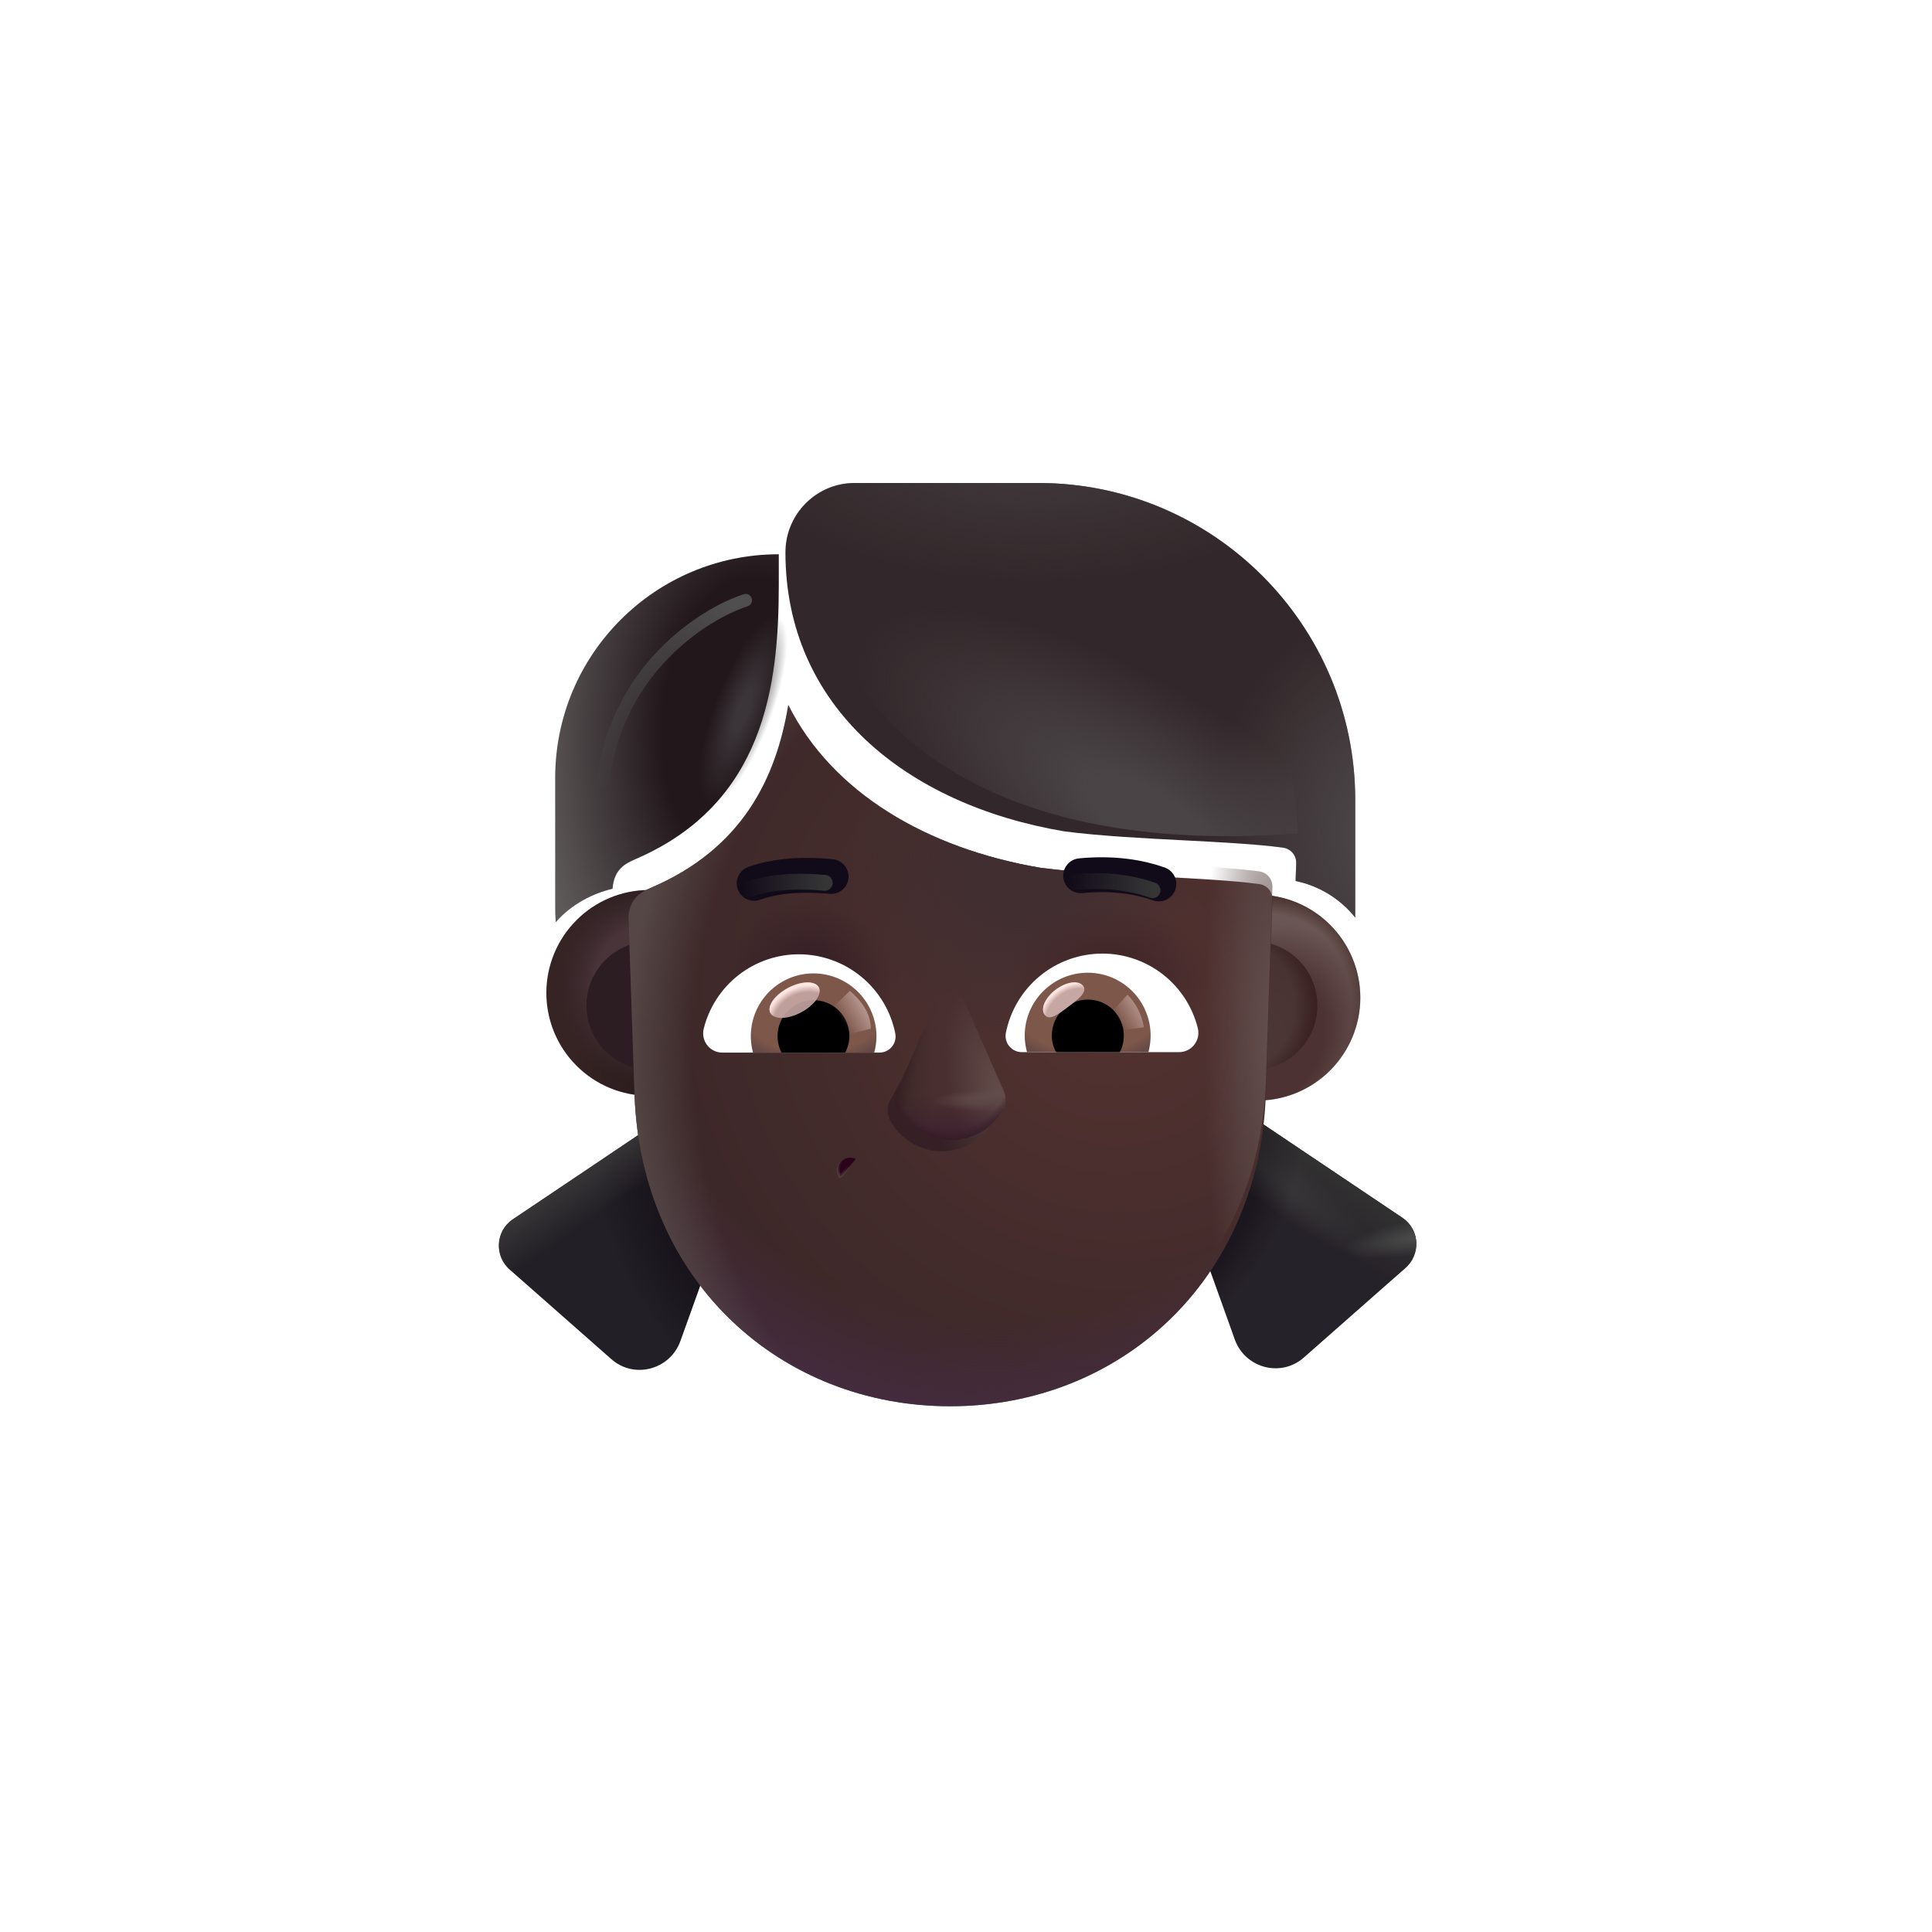 <svg width="61" height="61" viewBox="0 0 61 61" fill="none" xmlns="http://www.w3.org/2000/svg">
<rect width="60.068" height="60.002" rx="30" fill="white"/>
<g filter="url(#filter0_i_10_93)">
<path d="M20.5 35C21.362 35 22.188 34.658 22.798 34.048C23.407 33.439 23.75 32.612 23.75 31.75C23.75 30.888 23.407 30.061 22.798 29.452C22.188 28.842 21.362 28.5 20.5 28.5C19.638 28.5 18.811 28.842 18.202 29.452C17.592 30.061 17.25 30.888 17.25 31.75C17.25 32.612 17.592 33.439 18.202 34.048C18.811 34.658 19.638 35 20.5 35Z" fill="url(#paint0_linear_10_93)"/>
<path d="M20.5 35C21.362 35 22.188 34.658 22.798 34.048C23.407 33.439 23.75 32.612 23.75 31.75C23.75 30.888 23.407 30.061 22.798 29.452C22.188 28.842 21.362 28.5 20.5 28.5C19.638 28.5 18.811 28.842 18.202 29.452C17.592 30.061 17.25 30.888 17.25 31.75C17.25 32.612 17.592 33.439 18.202 34.048C18.811 34.658 19.638 35 20.5 35Z" fill="url(#paint1_radial_10_93)"/>
</g>
<g filter="url(#filter1_i_10_93)">
<path d="M39.5 35C40.362 35 41.188 34.658 41.798 34.048C42.407 33.439 42.75 32.612 42.75 31.75C42.75 30.888 42.407 30.061 41.798 29.452C41.188 28.842 40.362 28.5 39.5 28.5C38.638 28.5 37.811 28.842 37.202 29.452C36.592 30.061 36.25 30.888 36.25 31.75C36.25 32.612 36.592 33.439 37.202 34.048C37.811 34.658 38.638 35 39.5 35Z" fill="url(#paint2_radial_10_93)"/>
<path d="M39.5 35C40.362 35 41.188 34.658 41.798 34.048C42.407 33.439 42.75 32.612 42.75 31.75C42.75 30.888 42.407 30.061 41.798 29.452C41.188 28.842 40.362 28.5 39.5 28.5C38.638 28.5 37.811 28.842 37.202 29.452C36.592 30.061 36.25 30.888 36.25 31.75C36.25 32.612 36.592 33.439 37.202 34.048C37.811 34.658 38.638 35 39.5 35Z" fill="url(#paint3_radial_10_93)"/>
</g>
<g filter="url(#filter2_f_10_93)">
<path d="M39.5 33.778C39.772 33.786 40.042 33.74 40.296 33.642C40.55 33.544 40.781 33.396 40.976 33.207C41.172 33.017 41.327 32.791 41.433 32.541C41.539 32.29 41.593 32.021 41.593 31.749C41.593 31.477 41.539 31.208 41.433 30.957C41.327 30.707 41.172 30.48 40.976 30.291C40.781 30.102 40.55 29.954 40.296 29.856C40.042 29.758 39.772 29.712 39.5 29.72C38.969 29.732 38.465 29.951 38.094 30.33C37.723 30.709 37.515 31.219 37.515 31.75C37.515 32.28 37.723 32.79 38.094 33.169C38.465 33.548 38.969 33.767 39.5 33.779V33.778Z" fill="url(#paint4_radial_10_93)"/>
<path d="M39.5 33.778C39.772 33.786 40.042 33.74 40.296 33.642C40.55 33.544 40.781 33.396 40.976 33.207C41.172 33.017 41.327 32.791 41.433 32.541C41.539 32.29 41.593 32.021 41.593 31.749C41.593 31.477 41.539 31.208 41.433 30.957C41.327 30.707 41.172 30.48 40.976 30.291C40.781 30.102 40.55 29.954 40.296 29.856C40.042 29.758 39.772 29.712 39.5 29.72C38.969 29.732 38.465 29.951 38.094 30.33C37.723 30.709 37.515 31.219 37.515 31.75C37.515 32.28 37.723 32.79 38.094 33.169C38.465 33.548 38.969 33.767 39.5 33.779V33.778Z" fill="url(#paint5_radial_10_93)"/>
</g>
<g filter="url(#filter3_f_10_93)">
<path d="M20.5 33.778C20.772 33.786 21.042 33.74 21.296 33.642C21.55 33.544 21.781 33.396 21.976 33.207C22.172 33.017 22.327 32.791 22.433 32.541C22.539 32.29 22.593 32.021 22.593 31.749C22.593 31.477 22.539 31.208 22.433 30.957C22.327 30.707 22.172 30.48 21.976 30.291C21.781 30.102 21.55 29.954 21.296 29.856C21.042 29.758 20.772 29.712 20.5 29.72C19.969 29.732 19.465 29.951 19.094 30.33C18.723 30.709 18.515 31.219 18.515 31.75C18.515 32.28 18.723 32.79 19.094 33.169C19.465 33.548 19.969 33.767 20.5 33.779V33.778Z" fill="url(#paint6_linear_10_93)"/>
</g>
<g filter="url(#filter4_i_10_93)">
<path d="M37.629 35.22L43.629 39.25C44.179 39.62 44.219 40.42 43.709 40.85L40.519 43.66C39.799 44.3 38.669 44 38.339 43.1L36.019 36.61L37.629 35.22Z" fill="#262229"/>
<path d="M37.629 35.22L43.629 39.25C44.179 39.62 44.219 40.42 43.709 40.85L40.519 43.66C39.799 44.3 38.669 44 38.339 43.1L36.019 36.61L37.629 35.22Z" fill="url(#paint7_linear_10_93)"/>
<path d="M37.629 35.22L43.629 39.25C44.179 39.62 44.219 40.42 43.709 40.85L40.519 43.66C39.799 44.3 38.669 44 38.339 43.1L36.019 36.61L37.629 35.22Z" fill="url(#paint8_radial_10_93)"/>
<path d="M37.629 35.22L43.629 39.25C44.179 39.62 44.219 40.42 43.709 40.85L40.519 43.66C39.799 44.3 38.669 44 38.339 43.1L36.019 36.61L37.629 35.22Z" fill="url(#paint9_radial_10_93)"/>
<path d="M37.629 35.22L43.629 39.25C44.179 39.62 44.219 40.42 43.709 40.85L40.519 43.66C39.799 44.3 38.669 44 38.339 43.1L36.019 36.61L37.629 35.22Z" fill="url(#paint10_radial_10_93)"/>
</g>
<g filter="url(#filter5_i_10_93)">
<path d="M22.439 35.22L16.439 39.25C15.889 39.62 15.849 40.42 16.359 40.85L19.549 43.66C20.269 44.3 21.399 44 21.729 43.1L24.049 36.61L22.439 35.22Z" fill="#221F26"/>
<path d="M22.439 35.22L16.439 39.25C15.889 39.62 15.849 40.42 16.359 40.85L19.549 43.66C20.269 44.3 21.399 44 21.729 43.1L24.049 36.61L22.439 35.22Z" fill="url(#paint11_radial_10_93)"/>
<path d="M22.439 35.22L16.439 39.25C15.889 39.62 15.849 40.42 16.359 40.85L19.549 43.66C20.269 44.3 21.399 44 21.729 43.1L24.049 36.61L22.439 35.22Z" fill="url(#paint12_linear_10_93)"/>
</g>
<g filter="url(#filter6_i_10_93)">
<path d="M32.859 27C29.259 26.393 26.277 24.619 24.889 21.857C24.506 24.173 23.433 26.39 20.567 27.625C20.234 27.768 19.899 27.947 19.843 28.532L20.036 34.215C20.276 40.074 24.66 44 30 44C35.331 44 39.726 40.074 39.965 34.215L40.175 28.011C40.18 27.892 40.141 27.774 40.065 27.682C39.989 27.59 39.881 27.53 39.763 27.513C38.913 27.4 37.787 27.342 36.606 27.281C35.326 27.215 33.982 27.145 32.859 27Z" fill="url(#paint13_radial_10_93)"/>
<path d="M32.859 27C29.259 26.393 26.277 24.619 24.889 21.857C24.506 24.173 23.433 26.39 20.567 27.625C20.234 27.768 19.899 27.947 19.843 28.532L20.036 34.215C20.276 40.074 24.66 44 30 44C35.331 44 39.726 40.074 39.965 34.215L40.175 28.011C40.18 27.892 40.141 27.774 40.065 27.682C39.989 27.59 39.881 27.53 39.763 27.513C38.913 27.4 37.787 27.342 36.606 27.281C35.326 27.215 33.982 27.145 32.859 27Z" fill="url(#paint14_radial_10_93)"/>
<path d="M32.859 27C29.259 26.393 26.277 24.619 24.889 21.857C24.506 24.173 23.433 26.39 20.567 27.625C20.234 27.768 19.899 27.947 19.843 28.532L20.036 34.215C20.276 40.074 24.66 44 30 44C35.331 44 39.726 40.074 39.965 34.215L40.175 28.011C40.18 27.892 40.141 27.774 40.065 27.682C39.989 27.59 39.881 27.53 39.763 27.513C38.913 27.4 37.787 27.342 36.606 27.281C35.326 27.215 33.982 27.145 32.859 27Z" fill="url(#paint15_radial_10_93)"/>
<path d="M32.859 27C29.259 26.393 26.277 24.619 24.889 21.857C24.506 24.173 23.433 26.39 20.567 27.625C20.234 27.768 19.899 27.947 19.843 28.532L20.036 34.215C20.276 40.074 24.66 44 30 44C35.331 44 39.726 40.074 39.965 34.215L40.175 28.011C40.18 27.892 40.141 27.774 40.065 27.682C39.989 27.59 39.881 27.53 39.763 27.513C38.913 27.4 37.787 27.342 36.606 27.281C35.326 27.215 33.982 27.145 32.859 27Z" fill="url(#paint16_radial_10_93)"/>
</g>
<path d="M32.859 27C29.259 26.393 26.277 24.619 24.889 21.857C24.506 24.173 23.433 26.39 20.567 27.625C20.234 27.768 19.899 27.947 19.843 28.532L20.036 34.215C20.276 40.074 24.66 44 30 44C35.331 44 39.726 40.074 39.965 34.215L40.175 28.011C40.18 27.892 40.141 27.774 40.065 27.682C39.989 27.59 39.881 27.53 39.763 27.513C38.913 27.4 37.787 27.342 36.606 27.281C35.326 27.215 33.982 27.145 32.859 27Z" fill="url(#paint17_radial_10_93)"/>
<path d="M32.859 27C29.259 26.393 26.277 24.619 24.889 21.857C24.506 24.173 23.433 26.39 20.567 27.625C20.234 27.768 19.899 27.947 19.843 28.532L20.036 34.215C20.276 40.074 24.66 44 30 44C35.331 44 39.726 40.074 39.965 34.215L40.175 28.011C40.18 27.892 40.141 27.774 40.065 27.682C39.989 27.59 39.881 27.53 39.763 27.513C38.913 27.4 37.787 27.342 36.606 27.281C35.326 27.215 33.982 27.145 32.859 27Z" fill="url(#paint18_radial_10_93)"/>
<path d="M32.859 27C29.259 26.393 26.277 24.619 24.889 21.857C24.506 24.173 23.433 26.39 20.567 27.625C20.234 27.768 19.899 27.947 19.843 28.532L20.036 34.215C20.276 40.074 24.66 44 30 44C35.331 44 39.726 40.074 39.965 34.215L40.175 28.011C40.18 27.892 40.141 27.774 40.065 27.682C39.989 27.59 39.881 27.53 39.763 27.513C38.913 27.4 37.787 27.342 36.606 27.281C35.326 27.215 33.982 27.145 32.859 27Z" fill="url(#paint19_radial_10_93)"/>
<path d="M27.022 36.596C26.947 36.556 26.862 36.542 26.779 36.557C26.696 36.571 26.62 36.613 26.563 36.675C26.506 36.737 26.472 36.817 26.465 36.901C26.459 36.985 26.48 37.069 26.527 37.139L26.569 37.112L27.022 36.596Z" fill="#2A0219" stroke="url(#paint20_linear_10_93)" stroke-width="0.1"/>
<g filter="url(#filter7_i_10_93)">
<path d="M23.611 28.09C24.201 27.88 24.981 27.775 26.041 27.875" stroke="#110A18" stroke-width="1.1" stroke-miterlimit="10" stroke-linecap="round" stroke-linejoin="round"/>
</g>
<g filter="url(#filter8_f_10_93)">
<path d="M23.611 28.09C24.201 27.88 24.981 27.775 26.041 27.875" stroke="url(#paint21_linear_10_93)" stroke-width="0.5" stroke-miterlimit="10" stroke-linecap="round" stroke-linejoin="round"/>
</g>
<g filter="url(#filter9_i_10_93)">
<path d="M36.39 28.109C35.8 27.899 34.98 27.749 33.92 27.849" stroke="#110A18" stroke-width="1.1" stroke-miterlimit="10" stroke-linecap="round" stroke-linejoin="round"/>
</g>
<g filter="url(#filter10_f_10_93)">
<path d="M36.39 28.109C35.8 27.899 34.98 27.749 33.92 27.849" stroke="url(#paint22_linear_10_93)" stroke-width="0.5" stroke-miterlimit="10" stroke-linecap="round" stroke-linejoin="round"/>
</g>
<g filter="url(#filter11_i_10_93)">
<path d="M18.029 25.06C18.029 21.16 21.189 18 25.089 18V18.97C25.089 22.15 24.629 25.875 20.567 27.625C20.228 27.771 19.887 27.953 19.841 28.562C19.239 28.702 18.551 29.039 18.046 29.619C18.034 29.456 18.029 29.293 18.029 29.129V25.059V25.06Z" fill="url(#paint23_radial_10_93)"/>
</g>
<path d="M18.029 25.06C18.029 21.16 21.189 18 25.089 18V18.97C25.089 22.15 24.629 25.875 20.567 27.625C20.228 27.771 19.887 27.953 19.841 28.562C19.239 28.702 18.551 29.039 18.046 29.619C18.034 29.456 18.029 29.293 18.029 29.129V25.059V25.06Z" fill="url(#paint24_radial_10_93)"/>
<g filter="url(#filter12_f_10_93)">
<path d="M31.322 35.059C31.345 35.16 31.346 35.264 31.323 35.365C31.3 35.465 31.254 35.56 31.19 35.64C31.002 35.88 30.758 36.071 30.478 36.194C30.199 36.317 29.894 36.369 29.59 36.345C29.285 36.319 28.991 36.219 28.734 36.054C28.476 35.888 28.263 35.663 28.113 35.396C28.047 35.279 28.016 35.145 28.026 35.011C28.035 34.876 28.084 34.748 28.166 34.641L29.472 32.214C29.516 32.131 29.584 32.062 29.667 32.017C29.749 31.972 29.844 31.952 29.938 31.959C30.032 31.967 30.121 32.001 30.196 32.059C30.271 32.117 30.327 32.195 30.358 32.284L31.291 34.961C31.297 34.977 31.303 34.993 31.308 35.009L31.326 35.059H31.322Z" fill="url(#paint25_linear_10_93)"/>
</g>
<g filter="url(#filter13_f_10_93)">
<path d="M31.715 34.506C31.748 34.609 31.757 34.719 31.741 34.826C31.725 34.934 31.686 35.036 31.625 35.126C31.275 35.654 30.675 36 30.005 36C29.683 35.998 29.366 35.917 29.082 35.765C28.797 35.613 28.555 35.394 28.375 35.127C28.296 35.009 28.253 34.871 28.252 34.73C28.25 34.588 28.291 34.449 28.368 34.33L29.538 31.673C29.578 31.582 29.643 31.505 29.726 31.451C29.809 31.397 29.906 31.368 30.005 31.368C30.104 31.368 30.201 31.397 30.284 31.451C30.367 31.505 30.432 31.582 30.472 31.673L31.675 34.405C31.682 34.421 31.689 34.438 31.696 34.455L31.719 34.506H31.715Z" fill="#492F30"/>
<path d="M31.715 34.506C31.748 34.609 31.757 34.719 31.741 34.826C31.725 34.934 31.686 35.036 31.625 35.126C31.275 35.654 30.675 36 30.005 36C29.683 35.998 29.366 35.917 29.082 35.765C28.797 35.613 28.555 35.394 28.375 35.127C28.296 35.009 28.253 34.871 28.252 34.73C28.25 34.588 28.291 34.449 28.368 34.33L29.538 31.673C29.578 31.582 29.643 31.505 29.726 31.451C29.809 31.397 29.906 31.368 30.005 31.368C30.104 31.368 30.201 31.397 30.284 31.451C30.367 31.505 30.432 31.582 30.472 31.673L31.675 34.405C31.682 34.421 31.689 34.438 31.696 34.455L31.719 34.506H31.715Z" fill="url(#paint26_radial_10_93)"/>
<path d="M31.715 34.506C31.748 34.609 31.757 34.719 31.741 34.826C31.725 34.934 31.686 35.036 31.625 35.126C31.275 35.654 30.675 36 30.005 36C29.683 35.998 29.366 35.917 29.082 35.765C28.797 35.613 28.555 35.394 28.375 35.127C28.296 35.009 28.253 34.871 28.252 34.73C28.25 34.588 28.291 34.449 28.368 34.33L29.538 31.673C29.578 31.582 29.643 31.505 29.726 31.451C29.809 31.397 29.906 31.368 30.005 31.368C30.104 31.368 30.201 31.397 30.284 31.451C30.367 31.505 30.432 31.582 30.472 31.673L31.675 34.405C31.682 34.421 31.689 34.438 31.696 34.455L31.719 34.506H31.715Z" fill="url(#paint27_radial_10_93)"/>
<path d="M31.715 34.506C31.748 34.609 31.757 34.719 31.741 34.826C31.725 34.934 31.686 35.036 31.625 35.126C31.275 35.654 30.675 36 30.005 36C29.683 35.998 29.366 35.917 29.082 35.765C28.797 35.613 28.555 35.394 28.375 35.127C28.296 35.009 28.253 34.871 28.252 34.73C28.25 34.588 28.291 34.449 28.368 34.33L29.538 31.673C29.578 31.582 29.643 31.505 29.726 31.451C29.809 31.397 29.906 31.368 30.005 31.368C30.104 31.368 30.201 31.397 30.284 31.451C30.367 31.505 30.432 31.582 30.472 31.673L31.675 34.405C31.682 34.421 31.689 34.438 31.696 34.455L31.719 34.506H31.715Z" fill="url(#paint28_linear_10_93)"/>
<path d="M31.715 34.506C31.748 34.609 31.757 34.719 31.741 34.826C31.725 34.934 31.686 35.036 31.625 35.126C31.275 35.654 30.675 36 30.005 36C29.683 35.998 29.366 35.917 29.082 35.765C28.797 35.613 28.555 35.394 28.375 35.127C28.296 35.009 28.253 34.871 28.252 34.73C28.25 34.588 28.291 34.449 28.368 34.33L29.538 31.673C29.578 31.582 29.643 31.505 29.726 31.451C29.809 31.397 29.906 31.368 30.005 31.368C30.104 31.368 30.201 31.397 30.284 31.451C30.367 31.505 30.432 31.582 30.472 31.673L31.675 34.405C31.682 34.421 31.689 34.438 31.696 34.455L31.719 34.506H31.715Z" fill="url(#paint29_linear_10_93)"/>
</g>
<path d="M31.715 34.506C31.748 34.609 31.757 34.719 31.741 34.826C31.725 34.934 31.686 35.036 31.625 35.126C31.275 35.654 30.675 36 30.005 36C29.683 35.998 29.366 35.917 29.082 35.765C28.797 35.613 28.555 35.394 28.375 35.127C28.296 35.009 28.253 34.871 28.252 34.73C28.25 34.588 28.291 34.449 28.368 34.33L29.538 31.673C29.578 31.582 29.643 31.505 29.726 31.451C29.809 31.397 29.906 31.368 30.005 31.368C30.104 31.368 30.201 31.397 30.284 31.451C30.367 31.505 30.432 31.582 30.472 31.673L31.675 34.405C31.682 34.421 31.689 34.438 31.696 34.455L31.719 34.506H31.715Z" fill="url(#paint30_radial_10_93)"/>
<path d="M31.715 34.506C31.748 34.609 31.757 34.719 31.741 34.826C31.725 34.934 31.686 35.036 31.625 35.126C31.275 35.654 30.675 36 30.005 36C29.683 35.998 29.366 35.917 29.082 35.765C28.797 35.613 28.555 35.394 28.375 35.127C28.296 35.009 28.253 34.871 28.252 34.73C28.25 34.588 28.291 34.449 28.368 34.33L29.538 31.673C29.578 31.582 29.643 31.505 29.726 31.451C29.809 31.397 29.906 31.368 30.005 31.368C30.104 31.368 30.201 31.397 30.284 31.451C30.367 31.505 30.432 31.582 30.472 31.673L31.675 34.405C31.682 34.421 31.689 34.438 31.696 34.455L31.719 34.506H31.715Z" fill="url(#paint31_linear_10_93)"/>
<g filter="url(#filter14_i_10_93)">
<path d="M32.859 27C27.855 26.156 24.049 23.06 24.049 18.19C24.049 16.98 25.029 16 26.229 16H32.039C37.559 16 42.039 20.48 42.039 26V29.72C41.565 29.127 40.899 28.719 40.156 28.566L40.176 28.011C40.181 27.891 40.142 27.774 40.066 27.682C39.989 27.59 39.881 27.53 39.763 27.513C38.913 27.4 37.787 27.342 36.606 27.281C35.326 27.215 33.982 27.145 32.859 27Z" fill="#32272A"/>
<path d="M32.859 27C27.855 26.156 24.049 23.06 24.049 18.19C24.049 16.98 25.029 16 26.229 16H32.039C37.559 16 42.039 20.48 42.039 26V29.72C41.565 29.127 40.899 28.719 40.156 28.566L40.176 28.011C40.181 27.891 40.142 27.774 40.066 27.682C39.989 27.59 39.881 27.53 39.763 27.513C38.913 27.4 37.787 27.342 36.606 27.281C35.326 27.215 33.982 27.145 32.859 27Z" fill="url(#paint32_radial_10_93)"/>
<path d="M32.859 27C27.855 26.156 24.049 23.06 24.049 18.19C24.049 16.98 25.029 16 26.229 16H32.039C37.559 16 42.039 20.48 42.039 26V29.72C41.565 29.127 40.899 28.719 40.156 28.566L40.176 28.011C40.181 27.891 40.142 27.774 40.066 27.682C39.989 27.59 39.881 27.53 39.763 27.513C38.913 27.4 37.787 27.342 36.606 27.281C35.326 27.215 33.982 27.145 32.859 27Z" fill="url(#paint33_radial_10_93)"/>
</g>
<path d="M34.807 30.108C35.499 30.108 36.172 30.34 36.718 30.766C37.264 31.193 37.651 31.79 37.819 32.462C37.841 32.552 37.843 32.646 37.824 32.737C37.804 32.828 37.764 32.913 37.707 32.987C37.649 33.06 37.576 33.119 37.492 33.159C37.409 33.2 37.317 33.22 37.224 33.22H32.264C32.188 33.22 32.114 33.204 32.046 33.172C31.977 33.141 31.917 33.094 31.869 33.036C31.82 32.979 31.785 32.911 31.766 32.838C31.747 32.765 31.744 32.689 31.758 32.615C31.897 31.909 32.277 31.273 32.833 30.815C33.389 30.358 34.087 30.108 34.807 30.108Z" fill="white"/>
<path d="M34.347 30.712C34.652 30.712 34.953 30.783 35.226 30.918C35.5 31.054 35.738 31.25 35.923 31.493C36.108 31.736 36.234 32.018 36.293 32.317C36.351 32.617 36.339 32.926 36.259 33.22H32.426C32.379 33.05 32.355 32.874 32.354 32.697C32.354 31.605 33.247 30.712 34.347 30.712Z" fill="url(#paint34_radial_10_93)"/>
<path d="M33.21 32.696C33.21 32.066 33.715 31.56 34.347 31.56C34.978 31.56 35.483 32.065 35.483 32.696C35.483 32.886 35.438 33.066 35.357 33.22H33.346C33.255 33.061 33.208 32.88 33.21 32.697V32.696Z" fill="black"/>
<g filter="url(#filter15_f_10_93)">
<path d="M34.201 31.132C34.342 31.321 34.047 31.552 33.711 31.802C33.375 32.054 33.126 32.23 32.984 32.042C32.843 31.852 33.001 31.495 33.337 31.244C33.673 30.993 34.06 30.943 34.201 31.132Z" fill="#C7A7A3"/>
<path d="M34.201 31.132C34.342 31.321 34.047 31.552 33.711 31.802C33.375 32.054 33.126 32.23 32.984 32.042C32.843 31.852 33.001 31.495 33.337 31.244C33.673 30.993 34.06 30.943 34.201 31.132Z" fill="url(#paint35_radial_10_93)"/>
</g>
<g filter="url(#filter16_f_10_93)">
<path d="M36.114 32.435C36.055 32.047 35.875 31.686 35.6 31.406L35.022 32.041L35.282 32.548L36.114 32.435Z" fill="url(#paint36_linear_10_93)"/>
</g>
<path d="M25.226 30.13C24.534 30.13 23.863 30.361 23.318 30.787C22.773 31.213 22.386 31.809 22.219 32.48C22.196 32.57 22.195 32.664 22.214 32.754C22.234 32.845 22.273 32.93 22.331 33.003C22.388 33.076 22.461 33.135 22.545 33.175C22.628 33.215 22.72 33.236 22.813 33.235H27.764C27.839 33.235 27.913 33.219 27.981 33.187C28.049 33.156 28.109 33.11 28.158 33.052C28.206 32.994 28.241 32.927 28.26 32.854C28.279 32.782 28.281 32.706 28.268 32.632C28.127 31.928 27.748 31.294 27.193 30.838C26.639 30.382 25.944 30.132 25.226 30.13Z" fill="white"/>
<path d="M25.685 30.733C25.38 30.733 25.08 30.803 24.807 30.939C24.534 31.074 24.296 31.27 24.112 31.512C23.927 31.754 23.801 32.035 23.742 32.334C23.684 32.633 23.696 32.941 23.776 33.235H27.602C27.648 33.065 27.673 32.889 27.674 32.713C27.67 32.187 27.459 31.684 27.086 31.313C26.714 30.943 26.21 30.734 25.684 30.733H25.685Z" fill="url(#paint37_radial_10_93)"/>
<path d="M26.819 32.713C26.819 32.564 26.79 32.416 26.733 32.279C26.677 32.141 26.593 32.016 26.488 31.91C26.382 31.805 26.257 31.721 26.119 31.664C25.982 31.608 25.834 31.579 25.685 31.579C25.536 31.579 25.388 31.608 25.25 31.664C25.112 31.721 24.987 31.805 24.882 31.91C24.776 32.016 24.693 32.141 24.636 32.279C24.579 32.416 24.55 32.564 24.551 32.713C24.551 32.903 24.596 33.083 24.677 33.235H26.684C26.765 33.082 26.819 32.902 26.819 32.713Z" fill="black"/>
<g filter="url(#filter17_f_10_93)">
<path d="M27.494 32.48C27.494 31.84 26.974 31.414 26.833 31.285L26.193 31.904L26.587 32.706L27.494 32.48Z" fill="url(#paint38_linear_10_93)"/>
</g>
<g filter="url(#filter18_f_10_93)">
<path d="M25.292 31.966C25.715 31.742 25.965 31.388 25.852 31.174C25.738 30.96 25.304 30.968 24.882 31.192C24.46 31.415 24.21 31.77 24.323 31.984C24.436 32.197 24.87 32.19 25.292 31.966Z" fill="#C7A7A3" fill-opacity="0.9"/>
<path d="M25.292 31.966C25.715 31.742 25.965 31.388 25.852 31.174C25.738 30.96 25.304 30.968 24.882 31.192C24.46 31.415 24.21 31.77 24.323 31.984C24.436 32.197 24.87 32.19 25.292 31.966Z" fill="url(#paint39_radial_10_93)"/>
</g>
<g filter="url(#filter19_f_10_93)">
<path d="M40.966 26.313C30.122 27.146 25.647 21.903 25.647 16.875H31.852C39.143 16.875 40.966 23.167 40.966 26.313Z" fill="url(#paint40_radial_10_93)"/>
</g>
<g filter="url(#filter20_f_10_93)">
<path d="M23.543 18.952C22.22 19.382 19.468 21.128 19.043 24.67" stroke="url(#paint41_linear_10_93)" stroke-width="0.4" stroke-linecap="round"/>
</g>
<defs>
<filter id="filter0_i_10_93" x="17.25" y="28.1" width="6.5" height="6.9" filterUnits="userSpaceOnUse" color-interpolation-filters="sRGB">
<feFlood flood-opacity="0" result="BackgroundImageFix"/>
<feBlend mode="normal" in="SourceGraphic" in2="BackgroundImageFix" result="shape"/>
<feColorMatrix in="SourceAlpha" type="matrix" values="0 0 0 0 0 0 0 0 0 0 0 0 0 0 0 0 0 0 127 0" result="hardAlpha"/>
<feOffset dy="-0.4"/>
<feGaussianBlur stdDeviation="0.2"/>
<feComposite in2="hardAlpha" operator="arithmetic" k2="-1" k3="1"/>
<feColorMatrix type="matrix" values="0 0 0 0 0.188 0 0 0 0 0.114 0 0 0 0 0.169 0 0 0 1 0"/>
<feBlend mode="normal" in2="shape" result="effect1_innerShadow_10_93"/>
</filter>
<filter id="filter1_i_10_93" x="36.25" y="28.25" width="6.7" height="6.75" filterUnits="userSpaceOnUse" color-interpolation-filters="sRGB">
<feFlood flood-opacity="0" result="BackgroundImageFix"/>
<feBlend mode="normal" in="SourceGraphic" in2="BackgroundImageFix" result="shape"/>
<feColorMatrix in="SourceAlpha" type="matrix" values="0 0 0 0 0 0 0 0 0 0 0 0 0 0 0 0 0 0 127 0" result="hardAlpha"/>
<feOffset dx="0.2" dy="-0.25"/>
<feGaussianBlur stdDeviation="0.25"/>
<feComposite in2="hardAlpha" operator="arithmetic" k2="-1" k3="1"/>
<feColorMatrix type="matrix" values="0 0 0 0 0.208 0 0 0 0 0.125 0 0 0 0 0.165 0 0 0 1 0"/>
<feBlend mode="normal" in2="shape" result="effect1_innerShadow_10_93"/>
</filter>
<filter id="filter2_f_10_93" x="37.015" y="29.219" width="5.079" height="5.06" filterUnits="userSpaceOnUse" color-interpolation-filters="sRGB">
<feFlood flood-opacity="0" result="BackgroundImageFix"/>
<feBlend mode="normal" in="SourceGraphic" in2="BackgroundImageFix" result="shape"/>
<feGaussianBlur stdDeviation="0.25" result="effect1_foregroundBlur_10_93"/>
</filter>
<filter id="filter3_f_10_93" x="18.015" y="29.219" width="5.079" height="5.06" filterUnits="userSpaceOnUse" color-interpolation-filters="sRGB">
<feFlood flood-opacity="0" result="BackgroundImageFix"/>
<feBlend mode="normal" in="SourceGraphic" in2="BackgroundImageFix" result="shape"/>
<feGaussianBlur stdDeviation="0.25" result="effect1_foregroundBlur_10_93"/>
</filter>
<filter id="filter4_i_10_93" x="36.019" y="34.42" width="8.699" height="9.582" filterUnits="userSpaceOnUse" color-interpolation-filters="sRGB">
<feFlood flood-opacity="0" result="BackgroundImageFix"/>
<feBlend mode="normal" in="SourceGraphic" in2="BackgroundImageFix" result="shape"/>
<feColorMatrix in="SourceAlpha" type="matrix" values="0 0 0 0 0 0 0 0 0 0 0 0 0 0 0 0 0 0 127 0" result="hardAlpha"/>
<feOffset dx="0.65" dy="-0.8"/>
<feGaussianBlur stdDeviation="0.75"/>
<feComposite in2="hardAlpha" operator="arithmetic" k2="-1" k3="1"/>
<feColorMatrix type="matrix" values="0 0 0 0 0.114 0 0 0 0 0.067 0 0 0 0 0.153 0 0 0 1 0"/>
<feBlend mode="normal" in2="shape" result="effect1_innerShadow_10_93"/>
</filter>
<filter id="filter5_i_10_93" x="15.75" y="34.47" width="8.299" height="9.532" filterUnits="userSpaceOnUse" color-interpolation-filters="sRGB">
<feFlood flood-opacity="0" result="BackgroundImageFix"/>
<feBlend mode="normal" in="SourceGraphic" in2="BackgroundImageFix" result="shape"/>
<feColorMatrix in="SourceAlpha" type="matrix" values="0 0 0 0 0 0 0 0 0 0 0 0 0 0 0 0 0 0 127 0" result="hardAlpha"/>
<feOffset dx="-0.25" dy="-0.75"/>
<feGaussianBlur stdDeviation="0.5"/>
<feComposite in2="hardAlpha" operator="arithmetic" k2="-1" k3="1"/>
<feColorMatrix type="matrix" values="0 0 0 0 0.094 0 0 0 0 0.055 0 0 0 0 0.125 0 0 0 1 0"/>
<feBlend mode="normal" in2="shape" result="effect1_innerShadow_10_93"/>
</filter>
<filter id="filter6_i_10_93" x="19.843" y="21.857" width="20.332" height="22.543" filterUnits="userSpaceOnUse" color-interpolation-filters="sRGB">
<feFlood flood-opacity="0" result="BackgroundImageFix"/>
<feBlend mode="normal" in="SourceGraphic" in2="BackgroundImageFix" result="shape"/>
<feColorMatrix in="SourceAlpha" type="matrix" values="0 0 0 0 0 0 0 0 0 0 0 0 0 0 0 0 0 0 127 0" result="hardAlpha"/>
<feOffset dy="0.4"/>
<feGaussianBlur stdDeviation="0.3"/>
<feComposite in2="hardAlpha" operator="arithmetic" k2="-1" k3="1"/>
<feColorMatrix type="matrix" values="0 0 0 0 0.114 0 0 0 0 0.051 0 0 0 0 0.059 0 0 0 1 0"/>
<feBlend mode="normal" in2="shape" result="effect1_innerShadow_10_93"/>
</filter>
<filter id="filter7_i_10_93" x="23.061" y="27.087" width="3.73" height="1.553" filterUnits="userSpaceOnUse" color-interpolation-filters="sRGB">
<feFlood flood-opacity="0" result="BackgroundImageFix"/>
<feBlend mode="normal" in="SourceGraphic" in2="BackgroundImageFix" result="shape"/>
<feColorMatrix in="SourceAlpha" type="matrix" values="0 0 0 0 0 0 0 0 0 0 0 0 0 0 0 0 0 0 127 0" result="hardAlpha"/>
<feOffset dx="0.2" dy="-0.2"/>
<feGaussianBlur stdDeviation="0.1"/>
<feComposite in2="hardAlpha" operator="arithmetic" k2="-1" k3="1"/>
<feColorMatrix type="matrix" values="0 0 0 0 0.043 0 0 0 0 0.02 0 0 0 0 0.043 0 0 0 1 0"/>
<feBlend mode="normal" in2="shape" result="effect1_innerShadow_10_93"/>
</filter>
<filter id="filter8_f_10_93" x="22.861" y="27.087" width="3.93" height="1.753" filterUnits="userSpaceOnUse" color-interpolation-filters="sRGB">
<feFlood flood-opacity="0" result="BackgroundImageFix"/>
<feBlend mode="normal" in="SourceGraphic" in2="BackgroundImageFix" result="shape"/>
<feGaussianBlur stdDeviation="0.25" result="effect1_foregroundBlur_10_93"/>
</filter>
<filter id="filter9_i_10_93" x="33.37" y="27.067" width="3.77" height="1.592" filterUnits="userSpaceOnUse" color-interpolation-filters="sRGB">
<feFlood flood-opacity="0" result="BackgroundImageFix"/>
<feBlend mode="normal" in="SourceGraphic" in2="BackgroundImageFix" result="shape"/>
<feColorMatrix in="SourceAlpha" type="matrix" values="0 0 0 0 0 0 0 0 0 0 0 0 0 0 0 0 0 0 127 0" result="hardAlpha"/>
<feOffset dx="0.2" dy="-0.2"/>
<feGaussianBlur stdDeviation="0.1"/>
<feComposite in2="hardAlpha" operator="arithmetic" k2="-1" k3="1"/>
<feColorMatrix type="matrix" values="0 0 0 0 0.043 0 0 0 0 0.02 0 0 0 0 0.043 0 0 0 1 0"/>
<feBlend mode="normal" in2="shape" result="effect1_innerShadow_10_93"/>
</filter>
<filter id="filter10_f_10_93" x="33.17" y="27.067" width="3.97" height="1.792" filterUnits="userSpaceOnUse" color-interpolation-filters="sRGB">
<feFlood flood-opacity="0" result="BackgroundImageFix"/>
<feBlend mode="normal" in="SourceGraphic" in2="BackgroundImageFix" result="shape"/>
<feGaussianBlur stdDeviation="0.25" result="effect1_foregroundBlur_10_93"/>
</filter>
<filter id="filter11_i_10_93" x="17.529" y="17.5" width="7.56" height="12.119" filterUnits="userSpaceOnUse" color-interpolation-filters="sRGB">
<feFlood flood-opacity="0" result="BackgroundImageFix"/>
<feBlend mode="normal" in="SourceGraphic" in2="BackgroundImageFix" result="shape"/>
<feColorMatrix in="SourceAlpha" type="matrix" values="0 0 0 0 0 0 0 0 0 0 0 0 0 0 0 0 0 0 127 0" result="hardAlpha"/>
<feOffset dx="-0.5" dy="-0.5"/>
<feGaussianBlur stdDeviation="0.5"/>
<feComposite in2="hardAlpha" operator="arithmetic" k2="-1" k3="1"/>
<feColorMatrix type="matrix" values="0 0 0 0 0.078 0 0 0 0 0.012 0 0 0 0 0.047 0 0 0 1 0"/>
<feBlend mode="normal" in2="shape" result="effect1_innerShadow_10_93"/>
</filter>
<filter id="filter12_f_10_93" x="27.274" y="31.208" width="4.815" height="5.893" filterUnits="userSpaceOnUse" color-interpolation-filters="sRGB">
<feFlood flood-opacity="0" result="BackgroundImageFix"/>
<feBlend mode="normal" in="SourceGraphic" in2="BackgroundImageFix" result="shape"/>
<feGaussianBlur stdDeviation="0.375" result="effect1_foregroundBlur_10_93"/>
</filter>
<filter id="filter13_f_10_93" x="28.002" y="31.118" width="3.997" height="5.132" filterUnits="userSpaceOnUse" color-interpolation-filters="sRGB">
<feFlood flood-opacity="0" result="BackgroundImageFix"/>
<feBlend mode="normal" in="SourceGraphic" in2="BackgroundImageFix" result="shape"/>
<feGaussianBlur stdDeviation="0.125" result="effect1_foregroundBlur_10_93"/>
</filter>
<filter id="filter14_i_10_93" x="24.049" y="15.25" width="18.74" height="14.47" filterUnits="userSpaceOnUse" color-interpolation-filters="sRGB">
<feFlood flood-opacity="0" result="BackgroundImageFix"/>
<feBlend mode="normal" in="SourceGraphic" in2="BackgroundImageFix" result="shape"/>
<feColorMatrix in="SourceAlpha" type="matrix" values="0 0 0 0 0 0 0 0 0 0 0 0 0 0 0 0 0 0 127 0" result="hardAlpha"/>
<feOffset dx="0.75" dy="-0.75"/>
<feGaussianBlur stdDeviation="0.625"/>
<feComposite in2="hardAlpha" operator="arithmetic" k2="-1" k3="1"/>
<feColorMatrix type="matrix" values="0 0 0 0 0.075 0 0 0 0 0.016 0 0 0 0 0.055 0 0 0 1 0"/>
<feBlend mode="normal" in2="shape" result="effect1_innerShadow_10_93"/>
</filter>
<filter id="filter15_f_10_93" x="32.832" y="30.917" width="1.505" height="1.303" filterUnits="userSpaceOnUse" color-interpolation-filters="sRGB">
<feFlood flood-opacity="0" result="BackgroundImageFix"/>
<feBlend mode="normal" in="SourceGraphic" in2="BackgroundImageFix" result="shape"/>
<feGaussianBlur stdDeviation="0.05" result="effect1_foregroundBlur_10_93"/>
</filter>
<filter id="filter16_f_10_93" x="34.822" y="31.206" width="1.492" height="1.542" filterUnits="userSpaceOnUse" color-interpolation-filters="sRGB">
<feFlood flood-opacity="0" result="BackgroundImageFix"/>
<feBlend mode="normal" in="SourceGraphic" in2="BackgroundImageFix" result="shape"/>
<feGaussianBlur stdDeviation="0.1" result="effect1_foregroundBlur_10_93"/>
</filter>
<filter id="filter17_f_10_93" x="25.993" y="31.085" width="1.701" height="1.821" filterUnits="userSpaceOnUse" color-interpolation-filters="sRGB">
<feFlood flood-opacity="0" result="BackgroundImageFix"/>
<feBlend mode="normal" in="SourceGraphic" in2="BackgroundImageFix" result="shape"/>
<feGaussianBlur stdDeviation="0.1" result="effect1_foregroundBlur_10_93"/>
</filter>
<filter id="filter18_f_10_93" x="24.196" y="30.919" width="1.783" height="1.32" filterUnits="userSpaceOnUse" color-interpolation-filters="sRGB">
<feFlood flood-opacity="0" result="BackgroundImageFix"/>
<feBlend mode="normal" in="SourceGraphic" in2="BackgroundImageFix" result="shape"/>
<feGaussianBlur stdDeviation="0.05" result="effect1_foregroundBlur_10_93"/>
</filter>
<filter id="filter19_f_10_93" x="23.647" y="14.875" width="19.319" height="13.526" filterUnits="userSpaceOnUse" color-interpolation-filters="sRGB">
<feFlood flood-opacity="0" result="BackgroundImageFix"/>
<feBlend mode="normal" in="SourceGraphic" in2="BackgroundImageFix" result="shape"/>
<feGaussianBlur stdDeviation="1" result="effect1_foregroundBlur_10_93"/>
</filter>
<filter id="filter20_f_10_93" x="18.093" y="18.002" width="6.4" height="7.618" filterUnits="userSpaceOnUse" color-interpolation-filters="sRGB">
<feFlood flood-opacity="0" result="BackgroundImageFix"/>
<feBlend mode="normal" in="SourceGraphic" in2="BackgroundImageFix" result="shape"/>
<feGaussianBlur stdDeviation="0.375" result="effect1_foregroundBlur_10_93"/>
</filter>
<linearGradient id="paint0_linear_10_93" x1="18.184" y1="32.71" x2="20.727" y2="32.71" gradientUnits="userSpaceOnUse">
<stop stop-color="#362324"/>
<stop offset="1" stop-color="#291B1B"/>
</linearGradient>
<radialGradient id="paint1_radial_10_93" cx="0" cy="0" r="1" gradientUnits="userSpaceOnUse" gradientTransform="translate(20.402 31.436) rotate(180) scale(2.812 3.213)">
<stop offset="0.57" stop-color="#49343A"/>
<stop offset="1" stop-color="#38282C" stop-opacity="0"/>
</radialGradient>
<radialGradient id="paint2_radial_10_93" cx="0" cy="0" r="1" gradientUnits="userSpaceOnUse" gradientTransform="translate(39.168 33.233) rotate(-38.137) scale(4.554 3.653)">
<stop offset="0.573" stop-color="#4C3232"/>
<stop offset="0.955" stop-color="#6A5654"/>
</radialGradient>
<radialGradient id="paint3_radial_10_93" cx="0" cy="0" r="1" gradientUnits="userSpaceOnUse" gradientTransform="translate(39.5 32.436) rotate(-67.683) scale(4.104 3.513)">
<stop offset="0.826" stop-color="#422A25" stop-opacity="0"/>
<stop offset="1" stop-color="#422A25"/>
</radialGradient>
<radialGradient id="paint4_radial_10_93" cx="0" cy="0" r="1" gradientUnits="userSpaceOnUse" gradientTransform="translate(39.5 32.998) rotate(-66.426) scale(3.215 2.504)">
<stop stop-color="#4D3939"/>
<stop offset="1" stop-color="#473030"/>
</radialGradient>
<radialGradient id="paint5_radial_10_93" cx="0" cy="0" r="1" gradientUnits="userSpaceOnUse" gradientTransform="translate(38.778 31.75) scale(2.891)">
<stop offset="0.733" stop-color="#371D1E" stop-opacity="0"/>
<stop offset="1" stop-color="#371D1E"/>
</radialGradient>
<linearGradient id="paint6_linear_10_93" x1="20.5" y1="31.358" x2="18.856" y2="31.358" gradientUnits="userSpaceOnUse">
<stop stop-color="#2D1C23"/>
<stop offset="1" stop-color="#2C1D22"/>
</linearGradient>
<linearGradient id="paint7_linear_10_93" x1="41.934" y1="38.109" x2="40.872" y2="39.75" gradientUnits="userSpaceOnUse">
<stop stop-color="#323131"/>
<stop offset="1" stop-color="#323131" stop-opacity="0"/>
</linearGradient>
<radialGradient id="paint8_radial_10_93" cx="0" cy="0" r="1" gradientUnits="userSpaceOnUse" gradientTransform="translate(38.668 37.218) rotate(38.48) scale(5.449 0.939)">
<stop stop-color="#3C3B3B"/>
<stop offset="1" stop-color="#3C3B3B" stop-opacity="0"/>
</radialGradient>
<radialGradient id="paint9_radial_10_93" cx="0" cy="0" r="1" gradientUnits="userSpaceOnUse" gradientTransform="translate(44.262 39.827) rotate(170.242) scale(2.489 0.56)">
<stop offset="0.153" stop-color="#494949"/>
<stop offset="1" stop-color="#494949" stop-opacity="0"/>
</radialGradient>
<radialGradient id="paint10_radial_10_93" cx="0" cy="0" r="1" gradientUnits="userSpaceOnUse" gradientTransform="translate(36.7 39.139) rotate(32.998) scale(2.869 5.19)">
<stop stop-color="#09040C"/>
<stop offset="1" stop-color="#09040C" stop-opacity="0"/>
</radialGradient>
<radialGradient id="paint11_radial_10_93" cx="0" cy="0" r="1" gradientUnits="userSpaceOnUse" gradientTransform="translate(22.154 40) rotate(153.831) scale(2.372 5.413)">
<stop stop-color="#140F18"/>
<stop offset="1" stop-color="#140F18" stop-opacity="0"/>
</radialGradient>
<linearGradient id="paint12_linear_10_93" x1="17.997" y1="37.781" x2="18.997" y2="39.218" gradientUnits="userSpaceOnUse">
<stop stop-color="#3C3A3A"/>
<stop offset="1" stop-color="#3C3A3A" stop-opacity="0"/>
</linearGradient>
<radialGradient id="paint13_radial_10_93" cx="0" cy="0" r="1" gradientUnits="userSpaceOnUse" gradientTransform="translate(35.112 31.011) rotate(121.935) scale(13.391 14.025)">
<stop offset="0.103" stop-color="#513230"/>
<stop offset="1" stop-color="#3D2829"/>
</radialGradient>
<radialGradient id="paint14_radial_10_93" cx="0" cy="0" r="1" gradientUnits="userSpaceOnUse" gradientTransform="translate(31.404 28.375) rotate(94.77) scale(16.871 15.869)">
<stop offset="0.762" stop-color="#462D45" stop-opacity="0"/>
<stop offset="1" stop-color="#462D45"/>
</radialGradient>
<radialGradient id="paint15_radial_10_93" cx="0" cy="0" r="1" gradientUnits="userSpaceOnUse" gradientTransform="translate(36.45 32.928) rotate(180) scale(16.606 17.883)">
<stop offset="0.875" stop-color="#544745" stop-opacity="0"/>
<stop offset="1" stop-color="#544745"/>
</radialGradient>
<radialGradient id="paint16_radial_10_93" cx="0" cy="0" r="1" gradientUnits="userSpaceOnUse" gradientTransform="translate(32.338 26.422) rotate(98.308) scale(6.575 5.581)">
<stop offset="0.265" stop-color="#402E31"/>
<stop offset="1" stop-color="#402E31" stop-opacity="0"/>
</radialGradient>
<radialGradient id="paint17_radial_10_93" cx="0" cy="0" r="1" gradientUnits="userSpaceOnUse" gradientTransform="translate(40.175 32.928) rotate(180) scale(2.168 11.99)">
<stop stop-color="#63514F"/>
<stop offset="1" stop-color="#63514F" stop-opacity="0"/>
</radialGradient>
<radialGradient id="paint18_radial_10_93" cx="0" cy="0" r="1" gradientUnits="userSpaceOnUse" gradientTransform="translate(35.049 30.889) rotate(-90) scale(2.334 3.245)">
<stop offset="0.375" stop-color="#43282A"/>
<stop offset="1" stop-color="#43282A" stop-opacity="0"/>
</radialGradient>
<radialGradient id="paint19_radial_10_93" cx="0" cy="0" r="1" gradientUnits="userSpaceOnUse" gradientTransform="translate(25.575 30.827) rotate(-80.441) scale(2.463 2.613)">
<stop offset="0.146" stop-color="#361F26"/>
<stop offset="1" stop-color="#361F26" stop-opacity="0"/>
</radialGradient>
<linearGradient id="paint20_linear_10_93" x1="27.934" y1="38.561" x2="28.418" y2="37.799" gradientUnits="userSpaceOnUse">
<stop stop-color="#594B4C"/>
<stop offset="1" stop-color="#594B4C" stop-opacity="0"/>
</linearGradient>
<linearGradient id="paint21_linear_10_93" x1="26.041" y1="28.09" x2="23.395" y2="28.09" gradientUnits="userSpaceOnUse">
<stop stop-color="#353535"/>
<stop offset="1" stop-color="#353535" stop-opacity="0"/>
</linearGradient>
<linearGradient id="paint22_linear_10_93" x1="36.39" y1="28.109" x2="33.7" y2="28.109" gradientUnits="userSpaceOnUse">
<stop stop-color="#353535"/>
<stop offset="1" stop-color="#353535" stop-opacity="0"/>
</linearGradient>
<radialGradient id="paint23_radial_10_93" cx="0" cy="0" r="1" gradientUnits="userSpaceOnUse" gradientTransform="translate(24.145 23.301) rotate(-176.074) scale(6.647 11.095)">
<stop offset="0.412" stop-color="#22181C"/>
<stop offset="1" stop-color="#5E5959"/>
</radialGradient>
<radialGradient id="paint24_radial_10_93" cx="0" cy="0" r="1" gradientUnits="userSpaceOnUse" gradientTransform="translate(23.462 22.424) rotate(110.487) scale(3.158 0.911)">
<stop offset="0.21" stop-color="#3B3438"/>
<stop offset="1" stop-color="#3B3438" stop-opacity="0"/>
</radialGradient>
<linearGradient id="paint25_linear_10_93" x1="28.341" y1="35.769" x2="31.829" y2="33.978" gradientUnits="userSpaceOnUse">
<stop offset="0.274" stop-color="#352125"/>
<stop offset="1" stop-color="#5B4543"/>
</linearGradient>
<radialGradient id="paint26_radial_10_93" cx="0" cy="0" r="1" gradientUnits="userSpaceOnUse" gradientTransform="translate(31.555 34.598) rotate(-103.678) scale(3.661 1.556)">
<stop stop-color="#634D4A"/>
<stop offset="1" stop-color="#634D4A" stop-opacity="0"/>
</radialGradient>
<radialGradient id="paint27_radial_10_93" cx="0" cy="0" r="1" gradientUnits="userSpaceOnUse" gradientTransform="translate(31.528 34.764) rotate(180) scale(2.125 0.359)">
<stop offset="0.36" stop-color="#634D4A"/>
<stop offset="1" stop-color="#634D4A" stop-opacity="0"/>
</radialGradient>
<linearGradient id="paint28_linear_10_93" x1="28.092" y1="34.127" x2="29.493" y2="34.189" gradientUnits="userSpaceOnUse">
<stop stop-color="#3A2725"/>
<stop offset="1" stop-color="#3A2725" stop-opacity="0"/>
</linearGradient>
<linearGradient id="paint29_linear_10_93" x1="29.824" y1="36.298" x2="29.824" y2="34.536" gradientUnits="userSpaceOnUse">
<stop stop-color="#3B1F30"/>
<stop offset="1" stop-color="#3B1F30" stop-opacity="0"/>
</linearGradient>
<radialGradient id="paint30_radial_10_93" cx="0" cy="0" r="1" gradientUnits="userSpaceOnUse" gradientTransform="translate(30 32.78) rotate(90) scale(3.516 2.654)">
<stop offset="0.827" stop-color="#2F161F" stop-opacity="0"/>
<stop offset="1" stop-color="#2F161F"/>
</radialGradient>
<linearGradient id="paint31_linear_10_93" x1="28.887" y1="33.889" x2="28.012" y2="33.684" gradientUnits="userSpaceOnUse">
<stop stop-color="#2F161F" stop-opacity="0"/>
<stop offset="0.898" stop-color="#2F161F"/>
</linearGradient>
<radialGradient id="paint32_radial_10_93" cx="0" cy="0" r="1" gradientUnits="userSpaceOnUse" gradientTransform="translate(31.947 14.329) rotate(90) scale(4.941 10.272)">
<stop stop-color="#433D3F"/>
<stop offset="1" stop-color="#433D3F" stop-opacity="0"/>
</radialGradient>
<radialGradient id="paint33_radial_10_93" cx="0" cy="0" r="1" gradientUnits="userSpaceOnUse" gradientTransform="translate(44.387 27.046) rotate(180) scale(7.125 7.688)">
<stop stop-color="#565253"/>
<stop offset="1" stop-color="#565253" stop-opacity="0"/>
</radialGradient>
<radialGradient id="paint34_radial_10_93" cx="0" cy="0" r="1" gradientUnits="userSpaceOnUse" gradientTransform="translate(34.342 31.773) rotate(90) scale(1.804 2.869)">
<stop offset="0.802" stop-color="#7D574A"/>
<stop offset="1" stop-color="#644945"/>
</radialGradient>
<radialGradient id="paint35_radial_10_93" cx="0" cy="0" r="1" gradientUnits="userSpaceOnUse" gradientTransform="translate(33.835 31.96) rotate(-127.812) scale(0.841 1.158)">
<stop offset="0.766" stop-color="#FFE6E2" stop-opacity="0"/>
<stop offset="0.966" stop-color="#FFE6E2"/>
</radialGradient>
<linearGradient id="paint36_linear_10_93" x1="36.072" y1="31.893" x2="35.374" y2="32.323" gradientUnits="userSpaceOnUse">
<stop stop-color="#B4948D"/>
<stop offset="1" stop-color="#B4948D" stop-opacity="0"/>
</linearGradient>
<radialGradient id="paint37_radial_10_93" cx="0" cy="0" r="1" gradientUnits="userSpaceOnUse" gradientTransform="translate(25.689 31.791) rotate(90) scale(1.8 2.864)">
<stop offset="0.802" stop-color="#7D574A"/>
<stop offset="1" stop-color="#644945"/>
</radialGradient>
<linearGradient id="paint38_linear_10_93" x1="27.34" y1="31.911" x2="26.644" y2="32.34" gradientUnits="userSpaceOnUse">
<stop stop-color="#B4948D"/>
<stop offset="1" stop-color="#B4948D" stop-opacity="0"/>
</linearGradient>
<radialGradient id="paint39_radial_10_93" cx="0" cy="0" r="1" gradientUnits="userSpaceOnUse" gradientTransform="translate(25.385 32.212) rotate(-118.811) scale(1.097 1.318)">
<stop offset="0.766" stop-color="#FFE6E2" stop-opacity="0"/>
<stop offset="0.966" stop-color="#FFE6E2"/>
</radialGradient>
<radialGradient id="paint40_radial_10_93" cx="0" cy="0" r="1" gradientUnits="userSpaceOnUse" gradientTransform="translate(36.368 25.902) rotate(-147.45) scale(10.876 4.007)">
<stop offset="0.212" stop-color="#4A4446"/>
<stop offset="1" stop-color="#4A4446" stop-opacity="0"/>
</radialGradient>
<linearGradient id="paint41_linear_10_93" x1="23.231" y1="19.186" x2="19.41" y2="25.536" gradientUnits="userSpaceOnUse">
<stop stop-color="#504E4E"/>
<stop offset="1" stop-color="#504E4E" stop-opacity="0"/>
</linearGradient>
</defs>
</svg>
